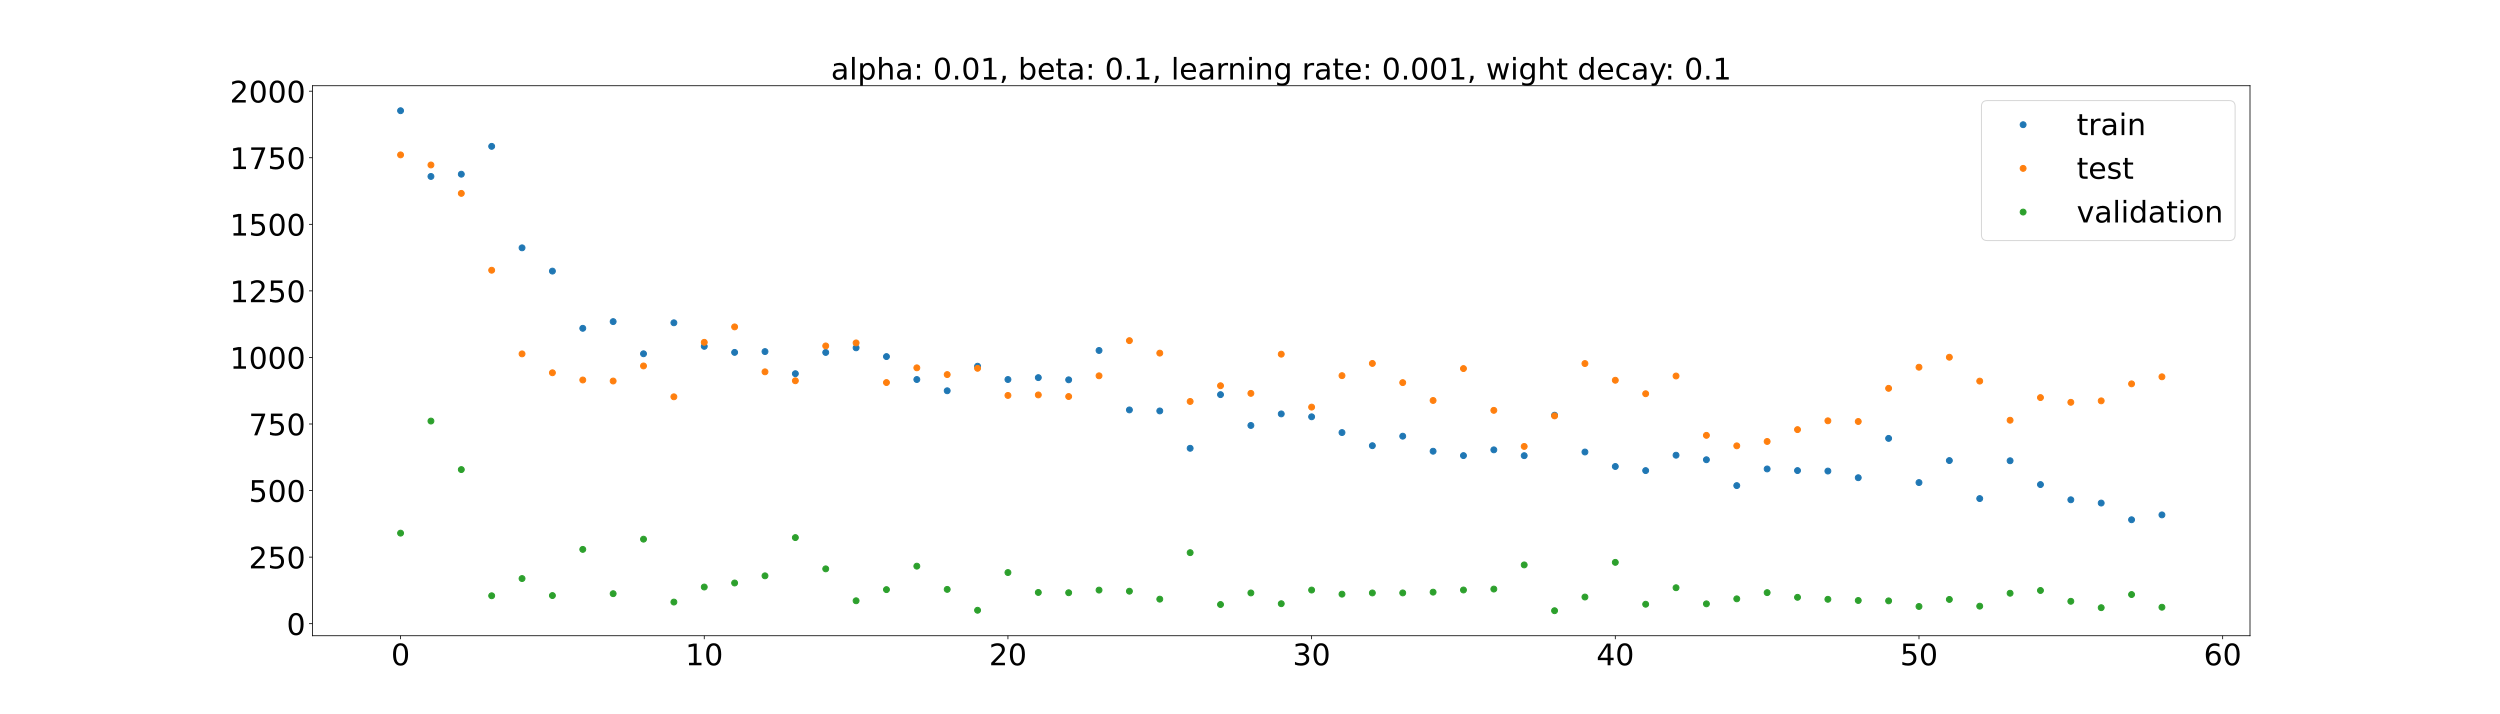 <?xml version="1.0" encoding="utf-8" standalone="no"?>
<!DOCTYPE svg PUBLIC "-//W3C//DTD SVG 1.1//EN"
  "http://www.w3.org/Graphics/SVG/1.1/DTD/svg11.dtd">
<!-- Created with matplotlib (https://matplotlib.org/) -->
<svg height="720pt" version="1.1" viewBox="0 0 2520 720" width="2520pt" xmlns="http://www.w3.org/2000/svg" xmlns:xlink="http://www.w3.org/1999/xlink">
 <defs>
  <style type="text/css">*{stroke-linecap:butt;stroke-linejoin:round;}</style>
 </defs>
 <g id="figure_1">
  <g id="patch_1">
   <path d="M 0 720 
L 2520 720 
L 2520 0 
L 0 0 
z
" style="fill:#ffffff;"/>
  </g>
  <g id="axes_1">
   <g id="patch_2">
    <path d="M 315 640.8 
L 2268 640.8 
L 2268 86.4 
L 315 86.4 
z
" style="fill:#ffffff;"/>
   </g>
   <g id="matplotlib.axis_1">
    <g id="xtick_1">
     <g id="line2d_1">
      <defs>
       <path d="M 0 0 
L 0 3.5 
" id="m5d34674b52" style="stroke:#000000;stroke-width:0.8;"/>
      </defs>
      <g>
       <use style="stroke:#000000;stroke-width:0.8;" x="403.773" xlink:href="#m5d34674b52" y="640.8"/>
      </g>
     </g>
     <g id="text_1">
      <!-- 0 -->
      <g transform="translate(394.229 670.595)scale(0.3 -0.3)">
       <defs>
        <path d="M 31.781 66.406 
Q 24.172 66.406 20.328 58.906 
Q 16.5 51.422 16.5 36.375 
Q 16.5 21.391 20.328 13.891 
Q 24.172 6.391 31.781 6.391 
Q 39.453 6.391 43.281 13.891 
Q 47.125 21.391 47.125 36.375 
Q 47.125 51.422 43.281 58.906 
Q 39.453 66.406 31.781 66.406 
z
M 31.781 74.219 
Q 44.047 74.219 50.516 64.516 
Q 56.984 54.828 56.984 36.375 
Q 56.984 17.969 50.516 8.266 
Q 44.047 -1.422 31.781 -1.422 
Q 19.531 -1.422 13.062 8.266 
Q 6.594 17.969 6.594 36.375 
Q 6.594 54.828 13.062 64.516 
Q 19.531 74.219 31.781 74.219 
z
" id="DejaVuSans-48"/>
       </defs>
       <use xlink:href="#DejaVuSans-48"/>
      </g>
     </g>
    </g>
    <g id="xtick_2">
     <g id="line2d_2">
      <g>
       <use style="stroke:#000000;stroke-width:0.8;" x="709.886" xlink:href="#m5d34674b52" y="640.8"/>
      </g>
     </g>
     <g id="text_2">
      <!-- 10 -->
      <g transform="translate(690.798 670.595)scale(0.3 -0.3)">
       <defs>
        <path d="M 12.406 8.297 
L 28.516 8.297 
L 28.516 63.922 
L 10.984 60.406 
L 10.984 69.391 
L 28.422 72.906 
L 38.281 72.906 
L 38.281 8.297 
L 54.391 8.297 
L 54.391 0 
L 12.406 0 
z
" id="DejaVuSans-49"/>
       </defs>
       <use xlink:href="#DejaVuSans-49"/>
       <use x="63.623" xlink:href="#DejaVuSans-48"/>
      </g>
     </g>
    </g>
    <g id="xtick_3">
     <g id="line2d_3">
      <g>
       <use style="stroke:#000000;stroke-width:0.8;" x="1015.998" xlink:href="#m5d34674b52" y="640.8"/>
      </g>
     </g>
     <g id="text_3">
      <!-- 20 -->
      <g transform="translate(996.911 670.595)scale(0.3 -0.3)">
       <defs>
        <path d="M 19.188 8.297 
L 53.609 8.297 
L 53.609 0 
L 7.328 0 
L 7.328 8.297 
Q 12.938 14.109 22.625 23.891 
Q 32.328 33.688 34.812 36.531 
Q 39.547 41.844 41.422 45.531 
Q 43.312 49.219 43.312 52.781 
Q 43.312 58.594 39.234 62.25 
Q 35.156 65.922 28.609 65.922 
Q 23.969 65.922 18.812 64.312 
Q 13.672 62.703 7.812 59.422 
L 7.812 69.391 
Q 13.766 71.781 18.938 73 
Q 24.125 74.219 28.422 74.219 
Q 39.75 74.219 46.484 68.547 
Q 53.219 62.891 53.219 53.422 
Q 53.219 48.922 51.531 44.891 
Q 49.859 40.875 45.406 35.406 
Q 44.188 33.984 37.641 27.219 
Q 31.109 20.453 19.188 8.297 
z
" id="DejaVuSans-50"/>
       </defs>
       <use xlink:href="#DejaVuSans-50"/>
       <use x="63.623" xlink:href="#DejaVuSans-48"/>
      </g>
     </g>
    </g>
    <g id="xtick_4">
     <g id="line2d_4">
      <g>
       <use style="stroke:#000000;stroke-width:0.8;" x="1322.111" xlink:href="#m5d34674b52" y="640.8"/>
      </g>
     </g>
     <g id="text_4">
      <!-- 30 -->
      <g transform="translate(1303.024 670.595)scale(0.3 -0.3)">
       <defs>
        <path d="M 40.578 39.312 
Q 47.656 37.797 51.625 33 
Q 55.609 28.219 55.609 21.188 
Q 55.609 10.406 48.188 4.484 
Q 40.766 -1.422 27.094 -1.422 
Q 22.516 -1.422 17.656 -0.516 
Q 12.797 0.391 7.625 2.203 
L 7.625 11.719 
Q 11.719 9.328 16.594 8.109 
Q 21.484 6.891 26.812 6.891 
Q 36.078 6.891 40.938 10.547 
Q 45.797 14.203 45.797 21.188 
Q 45.797 27.641 41.281 31.266 
Q 36.766 34.906 28.719 34.906 
L 20.219 34.906 
L 20.219 43.016 
L 29.109 43.016 
Q 36.375 43.016 40.234 45.922 
Q 44.094 48.828 44.094 54.297 
Q 44.094 59.906 40.109 62.906 
Q 36.141 65.922 28.719 65.922 
Q 24.656 65.922 20.016 65.031 
Q 15.375 64.156 9.812 62.312 
L 9.812 71.094 
Q 15.438 72.656 20.344 73.438 
Q 25.25 74.219 29.594 74.219 
Q 40.828 74.219 47.359 69.109 
Q 53.906 64.016 53.906 55.328 
Q 53.906 49.266 50.438 45.094 
Q 46.969 40.922 40.578 39.312 
z
" id="DejaVuSans-51"/>
       </defs>
       <use xlink:href="#DejaVuSans-51"/>
       <use x="63.623" xlink:href="#DejaVuSans-48"/>
      </g>
     </g>
    </g>
    <g id="xtick_5">
     <g id="line2d_5">
      <g>
       <use style="stroke:#000000;stroke-width:0.8;" x="1628.224" xlink:href="#m5d34674b52" y="640.8"/>
      </g>
     </g>
     <g id="text_5">
      <!-- 40 -->
      <g transform="translate(1609.137 670.595)scale(0.3 -0.3)">
       <defs>
        <path d="M 37.797 64.312 
L 12.891 25.391 
L 37.797 25.391 
z
M 35.203 72.906 
L 47.609 72.906 
L 47.609 25.391 
L 58.016 25.391 
L 58.016 17.188 
L 47.609 17.188 
L 47.609 0 
L 37.797 0 
L 37.797 17.188 
L 4.891 17.188 
L 4.891 26.703 
z
" id="DejaVuSans-52"/>
       </defs>
       <use xlink:href="#DejaVuSans-52"/>
       <use x="63.623" xlink:href="#DejaVuSans-48"/>
      </g>
     </g>
    </g>
    <g id="xtick_6">
     <g id="line2d_6">
      <g>
       <use style="stroke:#000000;stroke-width:0.8;" x="1934.337" xlink:href="#m5d34674b52" y="640.8"/>
      </g>
     </g>
     <g id="text_6">
      <!-- 50 -->
      <g transform="translate(1915.249 670.595)scale(0.3 -0.3)">
       <defs>
        <path d="M 10.797 72.906 
L 49.516 72.906 
L 49.516 64.594 
L 19.828 64.594 
L 19.828 46.734 
Q 21.969 47.469 24.109 47.828 
Q 26.266 48.188 28.422 48.188 
Q 40.625 48.188 47.75 41.5 
Q 54.891 34.812 54.891 23.391 
Q 54.891 11.625 47.562 5.094 
Q 40.234 -1.422 26.906 -1.422 
Q 22.312 -1.422 17.547 -0.641 
Q 12.797 0.141 7.719 1.703 
L 7.719 11.625 
Q 12.109 9.234 16.797 8.062 
Q 21.484 6.891 26.703 6.891 
Q 35.156 6.891 40.078 11.328 
Q 45.016 15.766 45.016 23.391 
Q 45.016 31 40.078 35.438 
Q 35.156 39.891 26.703 39.891 
Q 22.75 39.891 18.812 39.016 
Q 14.891 38.141 10.797 36.281 
z
" id="DejaVuSans-53"/>
       </defs>
       <use xlink:href="#DejaVuSans-53"/>
       <use x="63.623" xlink:href="#DejaVuSans-48"/>
      </g>
     </g>
    </g>
    <g id="xtick_7">
     <g id="line2d_7">
      <g>
       <use style="stroke:#000000;stroke-width:0.8;" x="2240.45" xlink:href="#m5d34674b52" y="640.8"/>
      </g>
     </g>
     <g id="text_7">
      <!-- 60 -->
      <g transform="translate(2221.362 670.595)scale(0.3 -0.3)">
       <defs>
        <path d="M 33.016 40.375 
Q 26.375 40.375 22.484 35.828 
Q 18.609 31.297 18.609 23.391 
Q 18.609 15.531 22.484 10.953 
Q 26.375 6.391 33.016 6.391 
Q 39.656 6.391 43.531 10.953 
Q 47.406 15.531 47.406 23.391 
Q 47.406 31.297 43.531 35.828 
Q 39.656 40.375 33.016 40.375 
z
M 52.594 71.297 
L 52.594 62.312 
Q 48.875 64.062 45.094 64.984 
Q 41.312 65.922 37.594 65.922 
Q 27.828 65.922 22.672 59.328 
Q 17.531 52.734 16.797 39.406 
Q 19.672 43.656 24.016 45.922 
Q 28.375 48.188 33.594 48.188 
Q 44.578 48.188 50.953 41.516 
Q 57.328 34.859 57.328 23.391 
Q 57.328 12.156 50.688 5.359 
Q 44.047 -1.422 33.016 -1.422 
Q 20.359 -1.422 13.672 8.266 
Q 6.984 17.969 6.984 36.375 
Q 6.984 53.656 15.188 63.938 
Q 23.391 74.219 37.203 74.219 
Q 40.922 74.219 44.703 73.484 
Q 48.484 72.75 52.594 71.297 
z
" id="DejaVuSans-54"/>
       </defs>
       <use xlink:href="#DejaVuSans-54"/>
       <use x="63.623" xlink:href="#DejaVuSans-48"/>
      </g>
     </g>
    </g>
   </g>
   <g id="matplotlib.axis_2">
    <g id="ytick_1">
     <g id="line2d_8">
      <defs>
       <path d="M 0 0 
L -3.5 0 
" id="mca7fa31b06" style="stroke:#000000;stroke-width:0.8;"/>
      </defs>
      <g>
       <use style="stroke:#000000;stroke-width:0.8;" x="315" xlink:href="#mca7fa31b06" y="628.664"/>
      </g>
     </g>
     <g id="text_8">
      <!-- 0 -->
      <g transform="translate(288.913 640.062)scale(0.3 -0.3)">
       <use xlink:href="#DejaVuSans-48"/>
      </g>
     </g>
    </g>
    <g id="ytick_2">
     <g id="line2d_9">
      <g>
       <use style="stroke:#000000;stroke-width:0.8;" x="315" xlink:href="#mca7fa31b06" y="561.572"/>
      </g>
     </g>
     <g id="text_9">
      <!-- 250 -->
      <g transform="translate(250.738 572.97)scale(0.3 -0.3)">
       <use xlink:href="#DejaVuSans-50"/>
       <use x="63.623" xlink:href="#DejaVuSans-53"/>
       <use x="127.246" xlink:href="#DejaVuSans-48"/>
      </g>
     </g>
    </g>
    <g id="ytick_3">
     <g id="line2d_10">
      <g>
       <use style="stroke:#000000;stroke-width:0.8;" x="315" xlink:href="#mca7fa31b06" y="494.481"/>
      </g>
     </g>
     <g id="text_10">
      <!-- 500 -->
      <g transform="translate(250.738 505.878)scale(0.3 -0.3)">
       <use xlink:href="#DejaVuSans-53"/>
       <use x="63.623" xlink:href="#DejaVuSans-48"/>
       <use x="127.246" xlink:href="#DejaVuSans-48"/>
      </g>
     </g>
    </g>
    <g id="ytick_4">
     <g id="line2d_11">
      <g>
       <use style="stroke:#000000;stroke-width:0.8;" x="315" xlink:href="#mca7fa31b06" y="427.389"/>
      </g>
     </g>
     <g id="text_11">
      <!-- 750 -->
      <g transform="translate(250.738 438.786)scale(0.3 -0.3)">
       <defs>
        <path d="M 8.203 72.906 
L 55.078 72.906 
L 55.078 68.703 
L 28.609 0 
L 18.312 0 
L 43.219 64.594 
L 8.203 64.594 
z
" id="DejaVuSans-55"/>
       </defs>
       <use xlink:href="#DejaVuSans-55"/>
       <use x="63.623" xlink:href="#DejaVuSans-53"/>
       <use x="127.246" xlink:href="#DejaVuSans-48"/>
      </g>
     </g>
    </g>
    <g id="ytick_5">
     <g id="line2d_12">
      <g>
       <use style="stroke:#000000;stroke-width:0.8;" x="315" xlink:href="#mca7fa31b06" y="360.297"/>
      </g>
     </g>
     <g id="text_12">
      <!-- 1000 -->
      <g transform="translate(231.65 371.695)scale(0.3 -0.3)">
       <use xlink:href="#DejaVuSans-49"/>
       <use x="63.623" xlink:href="#DejaVuSans-48"/>
       <use x="127.246" xlink:href="#DejaVuSans-48"/>
       <use x="190.869" xlink:href="#DejaVuSans-48"/>
      </g>
     </g>
    </g>
    <g id="ytick_6">
     <g id="line2d_13">
      <g>
       <use style="stroke:#000000;stroke-width:0.8;" x="315" xlink:href="#mca7fa31b06" y="293.205"/>
      </g>
     </g>
     <g id="text_13">
      <!-- 1250 -->
      <g transform="translate(231.65 304.603)scale(0.3 -0.3)">
       <use xlink:href="#DejaVuSans-49"/>
       <use x="63.623" xlink:href="#DejaVuSans-50"/>
       <use x="127.246" xlink:href="#DejaVuSans-53"/>
       <use x="190.869" xlink:href="#DejaVuSans-48"/>
      </g>
     </g>
    </g>
    <g id="ytick_7">
     <g id="line2d_14">
      <g>
       <use style="stroke:#000000;stroke-width:0.8;" x="315" xlink:href="#mca7fa31b06" y="226.113"/>
      </g>
     </g>
     <g id="text_14">
      <!-- 1500 -->
      <g transform="translate(231.65 237.511)scale(0.3 -0.3)">
       <use xlink:href="#DejaVuSans-49"/>
       <use x="63.623" xlink:href="#DejaVuSans-53"/>
       <use x="127.246" xlink:href="#DejaVuSans-48"/>
       <use x="190.869" xlink:href="#DejaVuSans-48"/>
      </g>
     </g>
    </g>
    <g id="ytick_8">
     <g id="line2d_15">
      <g>
       <use style="stroke:#000000;stroke-width:0.8;" x="315" xlink:href="#mca7fa31b06" y="159.022"/>
      </g>
     </g>
     <g id="text_15">
      <!-- 1750 -->
      <g transform="translate(231.65 170.419)scale(0.3 -0.3)">
       <use xlink:href="#DejaVuSans-49"/>
       <use x="63.623" xlink:href="#DejaVuSans-55"/>
       <use x="127.246" xlink:href="#DejaVuSans-53"/>
       <use x="190.869" xlink:href="#DejaVuSans-48"/>
      </g>
     </g>
    </g>
    <g id="ytick_9">
     <g id="line2d_16">
      <g>
       <use style="stroke:#000000;stroke-width:0.8;" x="315" xlink:href="#mca7fa31b06" y="91.93"/>
      </g>
     </g>
     <g id="text_16">
      <!-- 2000 -->
      <g transform="translate(231.65 103.327)scale(0.3 -0.3)">
       <use xlink:href="#DejaVuSans-50"/>
       <use x="63.623" xlink:href="#DejaVuSans-48"/>
       <use x="127.246" xlink:href="#DejaVuSans-48"/>
       <use x="190.869" xlink:href="#DejaVuSans-48"/>
      </g>
     </g>
    </g>
   </g>
   <g id="line2d_17">
    <defs>
     <path d="M 0 3 
C 0.796 3 1.559 2.684 2.121 2.121 
C 2.684 1.559 3 0.796 3 0 
C 3 -0.796 2.684 -1.559 2.121 -2.121 
C 1.559 -2.684 0.796 -3 0 -3 
C -0.796 -3 -1.559 -2.684 -2.121 -2.121 
C -2.684 -1.559 -3 -0.796 -3 0 
C -3 0.796 -2.684 1.559 -2.121 2.121 
C -1.559 2.684 -0.796 3 0 3 
z
" id="m42ced8ee1e" style="stroke:#1f77b4;"/>
    </defs>
    <g clip-path="url(#paa7fe817d0)">
     <use style="fill:#1f77b4;stroke:#1f77b4;" x="403.773" xlink:href="#m42ced8ee1e" y="111.6"/>
     <use style="fill:#1f77b4;stroke:#1f77b4;" x="434.384" xlink:href="#m42ced8ee1e" y="177.863"/>
     <use style="fill:#1f77b4;stroke:#1f77b4;" x="464.995" xlink:href="#m42ced8ee1e" y="175.591"/>
     <use style="fill:#1f77b4;stroke:#1f77b4;" x="495.607" xlink:href="#m42ced8ee1e" y="147.521"/>
     <use style="fill:#1f77b4;stroke:#1f77b4;" x="526.218" xlink:href="#m42ced8ee1e" y="249.801"/>
     <use style="fill:#1f77b4;stroke:#1f77b4;" x="556.829" xlink:href="#m42ced8ee1e" y="273.274"/>
     <use style="fill:#1f77b4;stroke:#1f77b4;" x="587.44" xlink:href="#m42ced8ee1e" y="330.929"/>
     <use style="fill:#1f77b4;stroke:#1f77b4;" x="618.052" xlink:href="#m42ced8ee1e" y="324.176"/>
     <use style="fill:#1f77b4;stroke:#1f77b4;" x="648.663" xlink:href="#m42ced8ee1e" y="356.601"/>
     <use style="fill:#1f77b4;stroke:#1f77b4;" x="679.274" xlink:href="#m42ced8ee1e" y="325.369"/>
     <use style="fill:#1f77b4;stroke:#1f77b4;" x="709.886" xlink:href="#m42ced8ee1e" y="349.108"/>
     <use style="fill:#1f77b4;stroke:#1f77b4;" x="740.497" xlink:href="#m42ced8ee1e" y="355.209"/>
     <use style="fill:#1f77b4;stroke:#1f77b4;" x="771.108" xlink:href="#m42ced8ee1e" y="354.386"/>
     <use style="fill:#1f77b4;stroke:#1f77b4;" x="801.719" xlink:href="#m42ced8ee1e" y="376.675"/>
     <use style="fill:#1f77b4;stroke:#1f77b4;" x="832.331" xlink:href="#m42ced8ee1e" y="355.263"/>
     <use style="fill:#1f77b4;stroke:#1f77b4;" x="862.942" xlink:href="#m42ced8ee1e" y="350.597"/>
     <use style="fill:#1f77b4;stroke:#1f77b4;" x="893.553" xlink:href="#m42ced8ee1e" y="359.428"/>
     <use style="fill:#1f77b4;stroke:#1f77b4;" x="924.165" xlink:href="#m42ced8ee1e" y="382.549"/>
     <use style="fill:#1f77b4;stroke:#1f77b4;" x="954.776" xlink:href="#m42ced8ee1e" y="393.891"/>
     <use style="fill:#1f77b4;stroke:#1f77b4;" x="985.387" xlink:href="#m42ced8ee1e" y="369.138"/>
     <use style="fill:#1f77b4;stroke:#1f77b4;" x="1015.998" xlink:href="#m42ced8ee1e" y="382.539"/>
     <use style="fill:#1f77b4;stroke:#1f77b4;" x="1046.61" xlink:href="#m42ced8ee1e" y="380.64"/>
     <use style="fill:#1f77b4;stroke:#1f77b4;" x="1077.221" xlink:href="#m42ced8ee1e" y="382.846"/>
     <use style="fill:#1f77b4;stroke:#1f77b4;" x="1107.832" xlink:href="#m42ced8ee1e" y="353.277"/>
     <use style="fill:#1f77b4;stroke:#1f77b4;" x="1138.444" xlink:href="#m42ced8ee1e" y="413.187"/>
     <use style="fill:#1f77b4;stroke:#1f77b4;" x="1169.055" xlink:href="#m42ced8ee1e" y="414.219"/>
     <use style="fill:#1f77b4;stroke:#1f77b4;" x="1199.666" xlink:href="#m42ced8ee1e" y="451.872"/>
     <use style="fill:#1f77b4;stroke:#1f77b4;" x="1230.277" xlink:href="#m42ced8ee1e" y="397.789"/>
     <use style="fill:#1f77b4;stroke:#1f77b4;" x="1260.889" xlink:href="#m42ced8ee1e" y="428.867"/>
     <use style="fill:#1f77b4;stroke:#1f77b4;" x="1291.5" xlink:href="#m42ced8ee1e" y="417.211"/>
     <use style="fill:#1f77b4;stroke:#1f77b4;" x="1322.111" xlink:href="#m42ced8ee1e" y="420.133"/>
     <use style="fill:#1f77b4;stroke:#1f77b4;" x="1352.723" xlink:href="#m42ced8ee1e" y="436.017"/>
     <use style="fill:#1f77b4;stroke:#1f77b4;" x="1383.334" xlink:href="#m42ced8ee1e" y="449.261"/>
     <use style="fill:#1f77b4;stroke:#1f77b4;" x="1413.945" xlink:href="#m42ced8ee1e" y="439.674"/>
     <use style="fill:#1f77b4;stroke:#1f77b4;" x="1444.556" xlink:href="#m42ced8ee1e" y="454.843"/>
     <use style="fill:#1f77b4;stroke:#1f77b4;" x="1475.168" xlink:href="#m42ced8ee1e" y="459.241"/>
     <use style="fill:#1f77b4;stroke:#1f77b4;" x="1505.779" xlink:href="#m42ced8ee1e" y="453.434"/>
     <use style="fill:#1f77b4;stroke:#1f77b4;" x="1536.39" xlink:href="#m42ced8ee1e" y="459.307"/>
     <use style="fill:#1f77b4;stroke:#1f77b4;" x="1567.002" xlink:href="#m42ced8ee1e" y="418.517"/>
     <use style="fill:#1f77b4;stroke:#1f77b4;" x="1597.613" xlink:href="#m42ced8ee1e" y="455.617"/>
     <use style="fill:#1f77b4;stroke:#1f77b4;" x="1628.224" xlink:href="#m42ced8ee1e" y="470.216"/>
     <use style="fill:#1f77b4;stroke:#1f77b4;" x="1658.835" xlink:href="#m42ced8ee1e" y="474.356"/>
     <use style="fill:#1f77b4;stroke:#1f77b4;" x="1689.447" xlink:href="#m42ced8ee1e" y="458.853"/>
     <use style="fill:#1f77b4;stroke:#1f77b4;" x="1720.058" xlink:href="#m42ced8ee1e" y="463.421"/>
     <use style="fill:#1f77b4;stroke:#1f77b4;" x="1750.669" xlink:href="#m42ced8ee1e" y="489.482"/>
     <use style="fill:#1f77b4;stroke:#1f77b4;" x="1781.281" xlink:href="#m42ced8ee1e" y="472.694"/>
     <use style="fill:#1f77b4;stroke:#1f77b4;" x="1811.892" xlink:href="#m42ced8ee1e" y="474.337"/>
     <use style="fill:#1f77b4;stroke:#1f77b4;" x="1842.503" xlink:href="#m42ced8ee1e" y="474.822"/>
     <use style="fill:#1f77b4;stroke:#1f77b4;" x="1873.114" xlink:href="#m42ced8ee1e" y="481.533"/>
     <use style="fill:#1f77b4;stroke:#1f77b4;" x="1903.726" xlink:href="#m42ced8ee1e" y="441.9"/>
     <use style="fill:#1f77b4;stroke:#1f77b4;" x="1934.337" xlink:href="#m42ced8ee1e" y="486.423"/>
     <use style="fill:#1f77b4;stroke:#1f77b4;" x="1964.948" xlink:href="#m42ced8ee1e" y="464.248"/>
     <use style="fill:#1f77b4;stroke:#1f77b4;" x="1995.56" xlink:href="#m42ced8ee1e" y="502.564"/>
     <use style="fill:#1f77b4;stroke:#1f77b4;" x="2026.171" xlink:href="#m42ced8ee1e" y="464.436"/>
     <use style="fill:#1f77b4;stroke:#1f77b4;" x="2056.782" xlink:href="#m42ced8ee1e" y="488.438"/>
     <use style="fill:#1f77b4;stroke:#1f77b4;" x="2087.393" xlink:href="#m42ced8ee1e" y="503.781"/>
     <use style="fill:#1f77b4;stroke:#1f77b4;" x="2118.005" xlink:href="#m42ced8ee1e" y="507.075"/>
     <use style="fill:#1f77b4;stroke:#1f77b4;" x="2148.616" xlink:href="#m42ced8ee1e" y="523.914"/>
     <use style="fill:#1f77b4;stroke:#1f77b4;" x="2179.227" xlink:href="#m42ced8ee1e" y="518.997"/>
    </g>
   </g>
   <g id="line2d_18">
    <defs>
     <path d="M 0 3 
C 0.796 3 1.559 2.684 2.121 2.121 
C 2.684 1.559 3 0.796 3 0 
C 3 -0.796 2.684 -1.559 2.121 -2.121 
C 1.559 -2.684 0.796 -3 0 -3 
C -0.796 -3 -1.559 -2.684 -2.121 -2.121 
C -2.684 -1.559 -3 -0.796 -3 0 
C -3 0.796 -2.684 1.559 -2.121 2.121 
C -1.559 2.684 -0.796 3 0 3 
z
" id="mfe0b61a05e" style="stroke:#ff7f0e;"/>
    </defs>
    <g clip-path="url(#paa7fe817d0)">
     <use style="fill:#ff7f0e;stroke:#ff7f0e;" x="403.773" xlink:href="#mfe0b61a05e" y="156.119"/>
     <use style="fill:#ff7f0e;stroke:#ff7f0e;" x="434.384" xlink:href="#mfe0b61a05e" y="166.286"/>
     <use style="fill:#ff7f0e;stroke:#ff7f0e;" x="464.995" xlink:href="#mfe0b61a05e" y="194.928"/>
     <use style="fill:#ff7f0e;stroke:#ff7f0e;" x="495.607" xlink:href="#mfe0b61a05e" y="272.389"/>
     <use style="fill:#ff7f0e;stroke:#ff7f0e;" x="526.218" xlink:href="#mfe0b61a05e" y="356.7"/>
     <use style="fill:#ff7f0e;stroke:#ff7f0e;" x="556.829" xlink:href="#mfe0b61a05e" y="375.749"/>
     <use style="fill:#ff7f0e;stroke:#ff7f0e;" x="587.44" xlink:href="#mfe0b61a05e" y="383.031"/>
     <use style="fill:#ff7f0e;stroke:#ff7f0e;" x="618.052" xlink:href="#mfe0b61a05e" y="384.066"/>
     <use style="fill:#ff7f0e;stroke:#ff7f0e;" x="648.663" xlink:href="#mfe0b61a05e" y="368.875"/>
     <use style="fill:#ff7f0e;stroke:#ff7f0e;" x="679.274" xlink:href="#mfe0b61a05e" y="399.973"/>
     <use style="fill:#ff7f0e;stroke:#ff7f0e;" x="709.886" xlink:href="#mfe0b61a05e" y="345.061"/>
     <use style="fill:#ff7f0e;stroke:#ff7f0e;" x="740.497" xlink:href="#mfe0b61a05e" y="329.505"/>
     <use style="fill:#ff7f0e;stroke:#ff7f0e;" x="771.108" xlink:href="#mfe0b61a05e" y="374.788"/>
     <use style="fill:#ff7f0e;stroke:#ff7f0e;" x="801.719" xlink:href="#mfe0b61a05e" y="383.813"/>
     <use style="fill:#ff7f0e;stroke:#ff7f0e;" x="832.331" xlink:href="#mfe0b61a05e" y="348.692"/>
     <use style="fill:#ff7f0e;stroke:#ff7f0e;" x="862.942" xlink:href="#mfe0b61a05e" y="345.643"/>
     <use style="fill:#ff7f0e;stroke:#ff7f0e;" x="893.553" xlink:href="#mfe0b61a05e" y="385.605"/>
     <use style="fill:#ff7f0e;stroke:#ff7f0e;" x="924.165" xlink:href="#mfe0b61a05e" y="370.762"/>
     <use style="fill:#ff7f0e;stroke:#ff7f0e;" x="954.776" xlink:href="#mfe0b61a05e" y="377.571"/>
     <use style="fill:#ff7f0e;stroke:#ff7f0e;" x="985.387" xlink:href="#mfe0b61a05e" y="371.244"/>
     <use style="fill:#ff7f0e;stroke:#ff7f0e;" x="1015.998" xlink:href="#mfe0b61a05e" y="398.603"/>
     <use style="fill:#ff7f0e;stroke:#ff7f0e;" x="1046.61" xlink:href="#mfe0b61a05e" y="398.081"/>
     <use style="fill:#ff7f0e;stroke:#ff7f0e;" x="1077.221" xlink:href="#mfe0b61a05e" y="399.687"/>
     <use style="fill:#ff7f0e;stroke:#ff7f0e;" x="1107.832" xlink:href="#mfe0b61a05e" y="378.804"/>
     <use style="fill:#ff7f0e;stroke:#ff7f0e;" x="1138.444" xlink:href="#mfe0b61a05e" y="343.37"/>
     <use style="fill:#ff7f0e;stroke:#ff7f0e;" x="1169.055" xlink:href="#mfe0b61a05e" y="355.948"/>
     <use style="fill:#ff7f0e;stroke:#ff7f0e;" x="1199.666" xlink:href="#mfe0b61a05e" y="404.676"/>
     <use style="fill:#ff7f0e;stroke:#ff7f0e;" x="1230.277" xlink:href="#mfe0b61a05e" y="388.817"/>
     <use style="fill:#ff7f0e;stroke:#ff7f0e;" x="1260.889" xlink:href="#mfe0b61a05e" y="396.517"/>
     <use style="fill:#ff7f0e;stroke:#ff7f0e;" x="1291.5" xlink:href="#mfe0b61a05e" y="357.011"/>
     <use style="fill:#ff7f0e;stroke:#ff7f0e;" x="1322.111" xlink:href="#mfe0b61a05e" y="410.359"/>
     <use style="fill:#ff7f0e;stroke:#ff7f0e;" x="1352.723" xlink:href="#mfe0b61a05e" y="378.653"/>
     <use style="fill:#ff7f0e;stroke:#ff7f0e;" x="1383.334" xlink:href="#mfe0b61a05e" y="366.341"/>
     <use style="fill:#ff7f0e;stroke:#ff7f0e;" x="1413.945" xlink:href="#mfe0b61a05e" y="385.684"/>
     <use style="fill:#ff7f0e;stroke:#ff7f0e;" x="1444.556" xlink:href="#mfe0b61a05e" y="403.68"/>
     <use style="fill:#ff7f0e;stroke:#ff7f0e;" x="1475.168" xlink:href="#mfe0b61a05e" y="371.512"/>
     <use style="fill:#ff7f0e;stroke:#ff7f0e;" x="1505.779" xlink:href="#mfe0b61a05e" y="413.627"/>
     <use style="fill:#ff7f0e;stroke:#ff7f0e;" x="1536.39" xlink:href="#mfe0b61a05e" y="450.01"/>
     <use style="fill:#ff7f0e;stroke:#ff7f0e;" x="1567.002" xlink:href="#mfe0b61a05e" y="419.207"/>
     <use style="fill:#ff7f0e;stroke:#ff7f0e;" x="1597.613" xlink:href="#mfe0b61a05e" y="366.457"/>
     <use style="fill:#ff7f0e;stroke:#ff7f0e;" x="1628.224" xlink:href="#mfe0b61a05e" y="383.292"/>
     <use style="fill:#ff7f0e;stroke:#ff7f0e;" x="1658.835" xlink:href="#mfe0b61a05e" y="396.883"/>
     <use style="fill:#ff7f0e;stroke:#ff7f0e;" x="1689.447" xlink:href="#mfe0b61a05e" y="379.005"/>
     <use style="fill:#ff7f0e;stroke:#ff7f0e;" x="1720.058" xlink:href="#mfe0b61a05e" y="438.827"/>
     <use style="fill:#ff7f0e;stroke:#ff7f0e;" x="1750.669" xlink:href="#mfe0b61a05e" y="449.402"/>
     <use style="fill:#ff7f0e;stroke:#ff7f0e;" x="1781.281" xlink:href="#mfe0b61a05e" y="445.002"/>
     <use style="fill:#ff7f0e;stroke:#ff7f0e;" x="1811.892" xlink:href="#mfe0b61a05e" y="433.055"/>
     <use style="fill:#ff7f0e;stroke:#ff7f0e;" x="1842.503" xlink:href="#mfe0b61a05e" y="424.165"/>
     <use style="fill:#ff7f0e;stroke:#ff7f0e;" x="1873.114" xlink:href="#mfe0b61a05e" y="424.867"/>
     <use style="fill:#ff7f0e;stroke:#ff7f0e;" x="1903.726" xlink:href="#mfe0b61a05e" y="391.442"/>
     <use style="fill:#ff7f0e;stroke:#ff7f0e;" x="1934.337" xlink:href="#mfe0b61a05e" y="370.161"/>
     <use style="fill:#ff7f0e;stroke:#ff7f0e;" x="1964.948" xlink:href="#mfe0b61a05e" y="360.09"/>
     <use style="fill:#ff7f0e;stroke:#ff7f0e;" x="1995.56" xlink:href="#mfe0b61a05e" y="384.152"/>
     <use style="fill:#ff7f0e;stroke:#ff7f0e;" x="2026.171" xlink:href="#mfe0b61a05e" y="423.597"/>
     <use style="fill:#ff7f0e;stroke:#ff7f0e;" x="2056.782" xlink:href="#mfe0b61a05e" y="400.756"/>
     <use style="fill:#ff7f0e;stroke:#ff7f0e;" x="2087.393" xlink:href="#mfe0b61a05e" y="405.524"/>
     <use style="fill:#ff7f0e;stroke:#ff7f0e;" x="2118.005" xlink:href="#mfe0b61a05e" y="404.051"/>
     <use style="fill:#ff7f0e;stroke:#ff7f0e;" x="2148.616" xlink:href="#mfe0b61a05e" y="386.924"/>
     <use style="fill:#ff7f0e;stroke:#ff7f0e;" x="2179.227" xlink:href="#mfe0b61a05e" y="379.807"/>
    </g>
   </g>
   <g id="line2d_19">
    <defs>
     <path d="M 0 3 
C 0.796 3 1.559 2.684 2.121 2.121 
C 2.684 1.559 3 0.796 3 0 
C 3 -0.796 2.684 -1.559 2.121 -2.121 
C 1.559 -2.684 0.796 -3 0 -3 
C -0.796 -3 -1.559 -2.684 -2.121 -2.121 
C -2.684 -1.559 -3 -0.796 -3 0 
C -3 0.796 -2.684 1.559 -2.121 2.121 
C -1.559 2.684 -0.796 3 0 3 
z
" id="mdae818b8ed" style="stroke:#2ca02c;"/>
    </defs>
    <g clip-path="url(#paa7fe817d0)">
     <use style="fill:#2ca02c;stroke:#2ca02c;" x="403.773" xlink:href="#mdae818b8ed" y="537.399"/>
     <use style="fill:#2ca02c;stroke:#2ca02c;" x="434.384" xlink:href="#mdae818b8ed" y="424.424"/>
     <use style="fill:#2ca02c;stroke:#2ca02c;" x="464.995" xlink:href="#mdae818b8ed" y="473.335"/>
     <use style="fill:#2ca02c;stroke:#2ca02c;" x="495.607" xlink:href="#mdae818b8ed" y="600.531"/>
     <use style="fill:#2ca02c;stroke:#2ca02c;" x="526.218" xlink:href="#mdae818b8ed" y="583.176"/>
     <use style="fill:#2ca02c;stroke:#2ca02c;" x="556.829" xlink:href="#mdae818b8ed" y="600.317"/>
     <use style="fill:#2ca02c;stroke:#2ca02c;" x="587.44" xlink:href="#mdae818b8ed" y="553.788"/>
     <use style="fill:#2ca02c;stroke:#2ca02c;" x="618.052" xlink:href="#mdae818b8ed" y="598.435"/>
     <use style="fill:#2ca02c;stroke:#2ca02c;" x="648.663" xlink:href="#mdae818b8ed" y="543.479"/>
     <use style="fill:#2ca02c;stroke:#2ca02c;" x="679.274" xlink:href="#mdae818b8ed" y="606.881"/>
     <use style="fill:#2ca02c;stroke:#2ca02c;" x="709.886" xlink:href="#mdae818b8ed" y="591.717"/>
     <use style="fill:#2ca02c;stroke:#2ca02c;" x="740.497" xlink:href="#mdae818b8ed" y="587.656"/>
     <use style="fill:#2ca02c;stroke:#2ca02c;" x="771.108" xlink:href="#mdae818b8ed" y="580.424"/>
     <use style="fill:#2ca02c;stroke:#2ca02c;" x="801.719" xlink:href="#mdae818b8ed" y="541.886"/>
     <use style="fill:#2ca02c;stroke:#2ca02c;" x="832.331" xlink:href="#mdae818b8ed" y="573.402"/>
     <use style="fill:#2ca02c;stroke:#2ca02c;" x="862.942" xlink:href="#mdae818b8ed" y="605.573"/>
     <use style="fill:#2ca02c;stroke:#2ca02c;" x="893.553" xlink:href="#mdae818b8ed" y="594.337"/>
     <use style="fill:#2ca02c;stroke:#2ca02c;" x="924.165" xlink:href="#mdae818b8ed" y="570.692"/>
     <use style="fill:#2ca02c;stroke:#2ca02c;" x="954.776" xlink:href="#mdae818b8ed" y="594.099"/>
     <use style="fill:#2ca02c;stroke:#2ca02c;" x="985.387" xlink:href="#mdae818b8ed" y="615.137"/>
     <use style="fill:#2ca02c;stroke:#2ca02c;" x="1015.998" xlink:href="#mdae818b8ed" y="577.124"/>
     <use style="fill:#2ca02c;stroke:#2ca02c;" x="1046.61" xlink:href="#mdae818b8ed" y="597.199"/>
     <use style="fill:#2ca02c;stroke:#2ca02c;" x="1077.221" xlink:href="#mdae818b8ed" y="597.476"/>
     <use style="fill:#2ca02c;stroke:#2ca02c;" x="1107.832" xlink:href="#mdae818b8ed" y="594.82"/>
     <use style="fill:#2ca02c;stroke:#2ca02c;" x="1138.444" xlink:href="#mdae818b8ed" y="595.928"/>
     <use style="fill:#2ca02c;stroke:#2ca02c;" x="1169.055" xlink:href="#mdae818b8ed" y="603.947"/>
     <use style="fill:#2ca02c;stroke:#2ca02c;" x="1199.666" xlink:href="#mdae818b8ed" y="557.081"/>
     <use style="fill:#2ca02c;stroke:#2ca02c;" x="1230.277" xlink:href="#mdae818b8ed" y="609.352"/>
     <use style="fill:#2ca02c;stroke:#2ca02c;" x="1260.889" xlink:href="#mdae818b8ed" y="597.674"/>
     <use style="fill:#2ca02c;stroke:#2ca02c;" x="1291.5" xlink:href="#mdae818b8ed" y="608.538"/>
     <use style="fill:#2ca02c;stroke:#2ca02c;" x="1322.111" xlink:href="#mdae818b8ed" y="594.775"/>
     <use style="fill:#2ca02c;stroke:#2ca02c;" x="1352.723" xlink:href="#mdae818b8ed" y="598.913"/>
     <use style="fill:#2ca02c;stroke:#2ca02c;" x="1383.334" xlink:href="#mdae818b8ed" y="597.682"/>
     <use style="fill:#2ca02c;stroke:#2ca02c;" x="1413.945" xlink:href="#mdae818b8ed" y="597.653"/>
     <use style="fill:#2ca02c;stroke:#2ca02c;" x="1444.556" xlink:href="#mdae818b8ed" y="596.893"/>
     <use style="fill:#2ca02c;stroke:#2ca02c;" x="1475.168" xlink:href="#mdae818b8ed" y="594.712"/>
     <use style="fill:#2ca02c;stroke:#2ca02c;" x="1505.779" xlink:href="#mdae818b8ed" y="593.778"/>
     <use style="fill:#2ca02c;stroke:#2ca02c;" x="1536.39" xlink:href="#mdae818b8ed" y="569.42"/>
     <use style="fill:#2ca02c;stroke:#2ca02c;" x="1567.002" xlink:href="#mdae818b8ed" y="615.6"/>
     <use style="fill:#2ca02c;stroke:#2ca02c;" x="1597.613" xlink:href="#mdae818b8ed" y="601.8"/>
     <use style="fill:#2ca02c;stroke:#2ca02c;" x="1628.224" xlink:href="#mdae818b8ed" y="566.851"/>
     <use style="fill:#2ca02c;stroke:#2ca02c;" x="1658.835" xlink:href="#mdae818b8ed" y="609.062"/>
     <use style="fill:#2ca02c;stroke:#2ca02c;" x="1689.447" xlink:href="#mdae818b8ed" y="592.429"/>
     <use style="fill:#2ca02c;stroke:#2ca02c;" x="1720.058" xlink:href="#mdae818b8ed" y="608.667"/>
     <use style="fill:#2ca02c;stroke:#2ca02c;" x="1750.669" xlink:href="#mdae818b8ed" y="603.621"/>
     <use style="fill:#2ca02c;stroke:#2ca02c;" x="1781.281" xlink:href="#mdae818b8ed" y="597.365"/>
     <use style="fill:#2ca02c;stroke:#2ca02c;" x="1811.892" xlink:href="#mdae818b8ed" y="602.09"/>
     <use style="fill:#2ca02c;stroke:#2ca02c;" x="1842.503" xlink:href="#mdae818b8ed" y="604.092"/>
     <use style="fill:#2ca02c;stroke:#2ca02c;" x="1873.114" xlink:href="#mdae818b8ed" y="605.289"/>
     <use style="fill:#2ca02c;stroke:#2ca02c;" x="1903.726" xlink:href="#mdae818b8ed" y="605.666"/>
     <use style="fill:#2ca02c;stroke:#2ca02c;" x="1934.337" xlink:href="#mdae818b8ed" y="611.322"/>
     <use style="fill:#2ca02c;stroke:#2ca02c;" x="1964.948" xlink:href="#mdae818b8ed" y="604.237"/>
     <use style="fill:#2ca02c;stroke:#2ca02c;" x="1995.56" xlink:href="#mdae818b8ed" y="611.008"/>
     <use style="fill:#2ca02c;stroke:#2ca02c;" x="2026.171" xlink:href="#mdae818b8ed" y="597.984"/>
     <use style="fill:#2ca02c;stroke:#2ca02c;" x="2056.782" xlink:href="#mdae818b8ed" y="595.2"/>
     <use style="fill:#2ca02c;stroke:#2ca02c;" x="2087.393" xlink:href="#mdae818b8ed" y="606.101"/>
     <use style="fill:#2ca02c;stroke:#2ca02c;" x="2118.005" xlink:href="#mdae818b8ed" y="612.546"/>
     <use style="fill:#2ca02c;stroke:#2ca02c;" x="2148.616" xlink:href="#mdae818b8ed" y="599.288"/>
     <use style="fill:#2ca02c;stroke:#2ca02c;" x="2179.227" xlink:href="#mdae818b8ed" y="612.09"/>
    </g>
   </g>
   <g id="patch_3">
    <path d="M 315 640.8 
L 315 86.4 
" style="fill:none;stroke:#000000;stroke-linecap:square;stroke-linejoin:miter;stroke-width:0.8;"/>
   </g>
   <g id="patch_4">
    <path d="M 2268 640.8 
L 2268 86.4 
" style="fill:none;stroke:#000000;stroke-linecap:square;stroke-linejoin:miter;stroke-width:0.8;"/>
   </g>
   <g id="patch_5">
    <path d="M 315 640.8 
L 2268 640.8 
" style="fill:none;stroke:#000000;stroke-linecap:square;stroke-linejoin:miter;stroke-width:0.8;"/>
   </g>
   <g id="patch_6">
    <path d="M 315 86.4 
L 2268 86.4 
" style="fill:none;stroke:#000000;stroke-linecap:square;stroke-linejoin:miter;stroke-width:0.8;"/>
   </g>
   <g id="text_17">
    <!-- alpha: 0.01, beta: 0.1, learning rate: 0.001, wight decay: 0.1 -->
    <g transform="translate(837.635 80.161)scale(0.3 -0.3)">
     <defs>
      <path d="M 34.281 27.484 
Q 23.391 27.484 19.188 25 
Q 14.984 22.516 14.984 16.5 
Q 14.984 11.719 18.141 8.906 
Q 21.297 6.109 26.703 6.109 
Q 34.188 6.109 38.703 11.406 
Q 43.219 16.703 43.219 25.484 
L 43.219 27.484 
z
M 52.203 31.203 
L 52.203 0 
L 43.219 0 
L 43.219 8.297 
Q 40.141 3.328 35.547 0.953 
Q 30.953 -1.422 24.312 -1.422 
Q 15.922 -1.422 10.953 3.297 
Q 6 8.016 6 15.922 
Q 6 25.141 12.172 29.828 
Q 18.359 34.516 30.609 34.516 
L 43.219 34.516 
L 43.219 35.406 
Q 43.219 41.609 39.141 45 
Q 35.062 48.391 27.688 48.391 
Q 23 48.391 18.547 47.266 
Q 14.109 46.141 10.016 43.891 
L 10.016 52.203 
Q 14.938 54.109 19.578 55.047 
Q 24.219 56 28.609 56 
Q 40.484 56 46.344 49.844 
Q 52.203 43.703 52.203 31.203 
z
" id="DejaVuSans-97"/>
      <path d="M 9.422 75.984 
L 18.406 75.984 
L 18.406 0 
L 9.422 0 
z
" id="DejaVuSans-108"/>
      <path d="M 18.109 8.203 
L 18.109 -20.797 
L 9.078 -20.797 
L 9.078 54.688 
L 18.109 54.688 
L 18.109 46.391 
Q 20.953 51.266 25.266 53.625 
Q 29.594 56 35.594 56 
Q 45.562 56 51.781 48.094 
Q 58.016 40.188 58.016 27.297 
Q 58.016 14.406 51.781 6.484 
Q 45.562 -1.422 35.594 -1.422 
Q 29.594 -1.422 25.266 0.953 
Q 20.953 3.328 18.109 8.203 
z
M 48.688 27.297 
Q 48.688 37.203 44.609 42.844 
Q 40.531 48.484 33.406 48.484 
Q 26.266 48.484 22.188 42.844 
Q 18.109 37.203 18.109 27.297 
Q 18.109 17.391 22.188 11.75 
Q 26.266 6.109 33.406 6.109 
Q 40.531 6.109 44.609 11.75 
Q 48.688 17.391 48.688 27.297 
z
" id="DejaVuSans-112"/>
      <path d="M 54.891 33.016 
L 54.891 0 
L 45.906 0 
L 45.906 32.719 
Q 45.906 40.484 42.875 44.328 
Q 39.844 48.188 33.797 48.188 
Q 26.516 48.188 22.312 43.547 
Q 18.109 38.922 18.109 30.906 
L 18.109 0 
L 9.078 0 
L 9.078 75.984 
L 18.109 75.984 
L 18.109 46.188 
Q 21.344 51.125 25.703 53.562 
Q 30.078 56 35.797 56 
Q 45.219 56 50.047 50.172 
Q 54.891 44.344 54.891 33.016 
z
" id="DejaVuSans-104"/>
      <path d="M 11.719 12.406 
L 22.016 12.406 
L 22.016 0 
L 11.719 0 
z
M 11.719 51.703 
L 22.016 51.703 
L 22.016 39.312 
L 11.719 39.312 
z
" id="DejaVuSans-58"/>
      <path id="DejaVuSans-32"/>
      <path d="M 10.688 12.406 
L 21 12.406 
L 21 0 
L 10.688 0 
z
" id="DejaVuSans-46"/>
      <path d="M 11.719 12.406 
L 22.016 12.406 
L 22.016 4 
L 14.016 -11.625 
L 7.719 -11.625 
L 11.719 4 
z
" id="DejaVuSans-44"/>
      <path d="M 48.688 27.297 
Q 48.688 37.203 44.609 42.844 
Q 40.531 48.484 33.406 48.484 
Q 26.266 48.484 22.188 42.844 
Q 18.109 37.203 18.109 27.297 
Q 18.109 17.391 22.188 11.75 
Q 26.266 6.109 33.406 6.109 
Q 40.531 6.109 44.609 11.75 
Q 48.688 17.391 48.688 27.297 
z
M 18.109 46.391 
Q 20.953 51.266 25.266 53.625 
Q 29.594 56 35.594 56 
Q 45.562 56 51.781 48.094 
Q 58.016 40.188 58.016 27.297 
Q 58.016 14.406 51.781 6.484 
Q 45.562 -1.422 35.594 -1.422 
Q 29.594 -1.422 25.266 0.953 
Q 20.953 3.328 18.109 8.203 
L 18.109 0 
L 9.078 0 
L 9.078 75.984 
L 18.109 75.984 
z
" id="DejaVuSans-98"/>
      <path d="M 56.203 29.594 
L 56.203 25.203 
L 14.891 25.203 
Q 15.484 15.922 20.484 11.062 
Q 25.484 6.203 34.422 6.203 
Q 39.594 6.203 44.453 7.469 
Q 49.312 8.734 54.109 11.281 
L 54.109 2.781 
Q 49.266 0.734 44.188 -0.344 
Q 39.109 -1.422 33.891 -1.422 
Q 20.797 -1.422 13.156 6.188 
Q 5.516 13.812 5.516 26.812 
Q 5.516 40.234 12.766 48.109 
Q 20.016 56 32.328 56 
Q 43.359 56 49.781 48.891 
Q 56.203 41.797 56.203 29.594 
z
M 47.219 32.234 
Q 47.125 39.594 43.094 43.984 
Q 39.062 48.391 32.422 48.391 
Q 24.906 48.391 20.391 44.141 
Q 15.875 39.891 15.188 32.172 
z
" id="DejaVuSans-101"/>
      <path d="M 18.312 70.219 
L 18.312 54.688 
L 36.812 54.688 
L 36.812 47.703 
L 18.312 47.703 
L 18.312 18.016 
Q 18.312 11.328 20.141 9.422 
Q 21.969 7.516 27.594 7.516 
L 36.812 7.516 
L 36.812 0 
L 27.594 0 
Q 17.188 0 13.234 3.875 
Q 9.281 7.766 9.281 18.016 
L 9.281 47.703 
L 2.688 47.703 
L 2.688 54.688 
L 9.281 54.688 
L 9.281 70.219 
z
" id="DejaVuSans-116"/>
      <path d="M 41.109 46.297 
Q 39.594 47.172 37.812 47.578 
Q 36.031 48 33.891 48 
Q 26.266 48 22.188 43.047 
Q 18.109 38.094 18.109 28.812 
L 18.109 0 
L 9.078 0 
L 9.078 54.688 
L 18.109 54.688 
L 18.109 46.188 
Q 20.953 51.172 25.484 53.578 
Q 30.031 56 36.531 56 
Q 37.453 56 38.578 55.875 
Q 39.703 55.766 41.062 55.516 
z
" id="DejaVuSans-114"/>
      <path d="M 54.891 33.016 
L 54.891 0 
L 45.906 0 
L 45.906 32.719 
Q 45.906 40.484 42.875 44.328 
Q 39.844 48.188 33.797 48.188 
Q 26.516 48.188 22.312 43.547 
Q 18.109 38.922 18.109 30.906 
L 18.109 0 
L 9.078 0 
L 9.078 54.688 
L 18.109 54.688 
L 18.109 46.188 
Q 21.344 51.125 25.703 53.562 
Q 30.078 56 35.797 56 
Q 45.219 56 50.047 50.172 
Q 54.891 44.344 54.891 33.016 
z
" id="DejaVuSans-110"/>
      <path d="M 9.422 54.688 
L 18.406 54.688 
L 18.406 0 
L 9.422 0 
z
M 9.422 75.984 
L 18.406 75.984 
L 18.406 64.594 
L 9.422 64.594 
z
" id="DejaVuSans-105"/>
      <path d="M 45.406 27.984 
Q 45.406 37.75 41.375 43.109 
Q 37.359 48.484 30.078 48.484 
Q 22.859 48.484 18.828 43.109 
Q 14.797 37.75 14.797 27.984 
Q 14.797 18.266 18.828 12.891 
Q 22.859 7.516 30.078 7.516 
Q 37.359 7.516 41.375 12.891 
Q 45.406 18.266 45.406 27.984 
z
M 54.391 6.781 
Q 54.391 -7.172 48.188 -13.984 
Q 42 -20.797 29.203 -20.797 
Q 24.469 -20.797 20.266 -20.094 
Q 16.062 -19.391 12.109 -17.922 
L 12.109 -9.188 
Q 16.062 -11.328 19.922 -12.344 
Q 23.781 -13.375 27.781 -13.375 
Q 36.625 -13.375 41.016 -8.766 
Q 45.406 -4.156 45.406 5.172 
L 45.406 9.625 
Q 42.625 4.781 38.281 2.391 
Q 33.938 0 27.875 0 
Q 17.828 0 11.672 7.656 
Q 5.516 15.328 5.516 27.984 
Q 5.516 40.672 11.672 48.328 
Q 17.828 56 27.875 56 
Q 33.938 56 38.281 53.609 
Q 42.625 51.219 45.406 46.391 
L 45.406 54.688 
L 54.391 54.688 
z
" id="DejaVuSans-103"/>
      <path d="M 4.203 54.688 
L 13.188 54.688 
L 24.422 12.016 
L 35.594 54.688 
L 46.188 54.688 
L 57.422 12.016 
L 68.609 54.688 
L 77.594 54.688 
L 63.281 0 
L 52.688 0 
L 40.922 44.828 
L 29.109 0 
L 18.5 0 
z
" id="DejaVuSans-119"/>
      <path d="M 45.406 46.391 
L 45.406 75.984 
L 54.391 75.984 
L 54.391 0 
L 45.406 0 
L 45.406 8.203 
Q 42.578 3.328 38.25 0.953 
Q 33.938 -1.422 27.875 -1.422 
Q 17.969 -1.422 11.734 6.484 
Q 5.516 14.406 5.516 27.297 
Q 5.516 40.188 11.734 48.094 
Q 17.969 56 27.875 56 
Q 33.938 56 38.25 53.625 
Q 42.578 51.266 45.406 46.391 
z
M 14.797 27.297 
Q 14.797 17.391 18.875 11.75 
Q 22.953 6.109 30.078 6.109 
Q 37.203 6.109 41.297 11.75 
Q 45.406 17.391 45.406 27.297 
Q 45.406 37.203 41.297 42.844 
Q 37.203 48.484 30.078 48.484 
Q 22.953 48.484 18.875 42.844 
Q 14.797 37.203 14.797 27.297 
z
" id="DejaVuSans-100"/>
      <path d="M 48.781 52.594 
L 48.781 44.188 
Q 44.969 46.297 41.141 47.344 
Q 37.312 48.391 33.406 48.391 
Q 24.656 48.391 19.812 42.844 
Q 14.984 37.312 14.984 27.297 
Q 14.984 17.281 19.812 11.734 
Q 24.656 6.203 33.406 6.203 
Q 37.312 6.203 41.141 7.25 
Q 44.969 8.297 48.781 10.406 
L 48.781 2.094 
Q 45.016 0.344 40.984 -0.531 
Q 36.969 -1.422 32.422 -1.422 
Q 20.062 -1.422 12.781 6.344 
Q 5.516 14.109 5.516 27.297 
Q 5.516 40.672 12.859 48.328 
Q 20.219 56 33.016 56 
Q 37.156 56 41.109 55.141 
Q 45.062 54.297 48.781 52.594 
z
" id="DejaVuSans-99"/>
      <path d="M 32.172 -5.078 
Q 28.375 -14.844 24.75 -17.812 
Q 21.141 -20.797 15.094 -20.797 
L 7.906 -20.797 
L 7.906 -13.281 
L 13.188 -13.281 
Q 16.891 -13.281 18.938 -11.516 
Q 21 -9.766 23.484 -3.219 
L 25.094 0.875 
L 2.984 54.688 
L 12.5 54.688 
L 29.594 11.922 
L 46.688 54.688 
L 56.203 54.688 
z
" id="DejaVuSans-121"/>
     </defs>
     <use xlink:href="#DejaVuSans-97"/>
     <use x="61.279" xlink:href="#DejaVuSans-108"/>
     <use x="89.062" xlink:href="#DejaVuSans-112"/>
     <use x="152.539" xlink:href="#DejaVuSans-104"/>
     <use x="215.918" xlink:href="#DejaVuSans-97"/>
     <use x="277.197" xlink:href="#DejaVuSans-58"/>
     <use x="310.889" xlink:href="#DejaVuSans-32"/>
     <use x="342.676" xlink:href="#DejaVuSans-48"/>
     <use x="406.299" xlink:href="#DejaVuSans-46"/>
     <use x="438.086" xlink:href="#DejaVuSans-48"/>
     <use x="501.709" xlink:href="#DejaVuSans-49"/>
     <use x="565.332" xlink:href="#DejaVuSans-44"/>
     <use x="597.119" xlink:href="#DejaVuSans-32"/>
     <use x="628.906" xlink:href="#DejaVuSans-98"/>
     <use x="692.383" xlink:href="#DejaVuSans-101"/>
     <use x="753.906" xlink:href="#DejaVuSans-116"/>
     <use x="793.115" xlink:href="#DejaVuSans-97"/>
     <use x="854.395" xlink:href="#DejaVuSans-58"/>
     <use x="888.086" xlink:href="#DejaVuSans-32"/>
     <use x="919.873" xlink:href="#DejaVuSans-48"/>
     <use x="983.496" xlink:href="#DejaVuSans-46"/>
     <use x="1015.283" xlink:href="#DejaVuSans-49"/>
     <use x="1078.906" xlink:href="#DejaVuSans-44"/>
     <use x="1110.693" xlink:href="#DejaVuSans-32"/>
     <use x="1142.48" xlink:href="#DejaVuSans-108"/>
     <use x="1170.264" xlink:href="#DejaVuSans-101"/>
     <use x="1231.787" xlink:href="#DejaVuSans-97"/>
     <use x="1293.066" xlink:href="#DejaVuSans-114"/>
     <use x="1332.43" xlink:href="#DejaVuSans-110"/>
     <use x="1395.809" xlink:href="#DejaVuSans-105"/>
     <use x="1423.592" xlink:href="#DejaVuSans-110"/>
     <use x="1486.971" xlink:href="#DejaVuSans-103"/>
     <use x="1550.447" xlink:href="#DejaVuSans-32"/>
     <use x="1582.234" xlink:href="#DejaVuSans-114"/>
     <use x="1623.348" xlink:href="#DejaVuSans-97"/>
     <use x="1684.627" xlink:href="#DejaVuSans-116"/>
     <use x="1723.836" xlink:href="#DejaVuSans-101"/>
     <use x="1785.359" xlink:href="#DejaVuSans-58"/>
     <use x="1819.051" xlink:href="#DejaVuSans-32"/>
     <use x="1850.838" xlink:href="#DejaVuSans-48"/>
     <use x="1914.461" xlink:href="#DejaVuSans-46"/>
     <use x="1946.248" xlink:href="#DejaVuSans-48"/>
     <use x="2009.871" xlink:href="#DejaVuSans-48"/>
     <use x="2073.494" xlink:href="#DejaVuSans-49"/>
     <use x="2137.117" xlink:href="#DejaVuSans-44"/>
     <use x="2168.904" xlink:href="#DejaVuSans-32"/>
     <use x="2200.691" xlink:href="#DejaVuSans-119"/>
     <use x="2282.479" xlink:href="#DejaVuSans-105"/>
     <use x="2310.262" xlink:href="#DejaVuSans-103"/>
     <use x="2373.738" xlink:href="#DejaVuSans-104"/>
     <use x="2437.117" xlink:href="#DejaVuSans-116"/>
     <use x="2476.326" xlink:href="#DejaVuSans-32"/>
     <use x="2508.113" xlink:href="#DejaVuSans-100"/>
     <use x="2571.59" xlink:href="#DejaVuSans-101"/>
     <use x="2633.113" xlink:href="#DejaVuSans-99"/>
     <use x="2688.094" xlink:href="#DejaVuSans-97"/>
     <use x="2749.373" xlink:href="#DejaVuSans-121"/>
     <use x="2801.303" xlink:href="#DejaVuSans-58"/>
     <use x="2834.994" xlink:href="#DejaVuSans-32"/>
     <use x="2866.781" xlink:href="#DejaVuSans-48"/>
     <use x="2930.404" xlink:href="#DejaVuSans-46"/>
     <use x="2962.191" xlink:href="#DejaVuSans-49"/>
    </g>
   </g>
   <g id="legend_1">
    <g id="patch_7">
     <path d="M 2003.297 242.503 
L 2247 242.503 
Q 2253 242.503 2253 236.503 
L 2253 107.4 
Q 2253 101.4 2247 101.4 
L 2003.297 101.4 
Q 1997.297 101.4 1997.297 107.4 
L 1997.297 236.503 
Q 1997.297 242.503 2003.297 242.503 
z
" style="fill:#ffffff;opacity:0.8;stroke:#cccccc;stroke-linejoin:miter;"/>
    </g>
    <g id="line2d_20"/>
    <g id="line2d_21">
     <g>
      <use style="fill:#1f77b4;stroke:#1f77b4;" x="2039.297" xlink:href="#m42ced8ee1e" y="125.695"/>
     </g>
    </g>
    <g id="text_18">
     <!-- train -->
     <g transform="translate(2093.297 136.195)scale(0.3 -0.3)">
      <use xlink:href="#DejaVuSans-116"/>
      <use x="39.209" xlink:href="#DejaVuSans-114"/>
      <use x="80.322" xlink:href="#DejaVuSans-97"/>
      <use x="141.602" xlink:href="#DejaVuSans-105"/>
      <use x="169.385" xlink:href="#DejaVuSans-110"/>
     </g>
    </g>
    <g id="line2d_22"/>
    <g id="line2d_23">
     <g>
      <use style="fill:#ff7f0e;stroke:#ff7f0e;" x="2039.297" xlink:href="#mfe0b61a05e" y="169.73"/>
     </g>
    </g>
    <g id="text_19">
     <!-- test -->
     <g transform="translate(2093.297 180.23)scale(0.3 -0.3)">
      <defs>
       <path d="M 44.281 53.078 
L 44.281 44.578 
Q 40.484 46.531 36.375 47.5 
Q 32.281 48.484 27.875 48.484 
Q 21.188 48.484 17.844 46.438 
Q 14.5 44.391 14.5 40.281 
Q 14.5 37.156 16.891 35.375 
Q 19.281 33.594 26.516 31.984 
L 29.594 31.297 
Q 39.156 29.25 43.188 25.516 
Q 47.219 21.781 47.219 15.094 
Q 47.219 7.469 41.188 3.016 
Q 35.156 -1.422 24.609 -1.422 
Q 20.219 -1.422 15.453 -0.562 
Q 10.688 0.297 5.422 2 
L 5.422 11.281 
Q 10.406 8.688 15.234 7.391 
Q 20.062 6.109 24.812 6.109 
Q 31.156 6.109 34.562 8.281 
Q 37.984 10.453 37.984 14.406 
Q 37.984 18.062 35.516 20.016 
Q 33.062 21.969 24.703 23.781 
L 21.578 24.516 
Q 13.234 26.266 9.516 29.906 
Q 5.812 33.547 5.812 39.891 
Q 5.812 47.609 11.281 51.797 
Q 16.75 56 26.812 56 
Q 31.781 56 36.172 55.266 
Q 40.578 54.547 44.281 53.078 
z
" id="DejaVuSans-115"/>
      </defs>
      <use xlink:href="#DejaVuSans-116"/>
      <use x="39.209" xlink:href="#DejaVuSans-101"/>
      <use x="100.732" xlink:href="#DejaVuSans-115"/>
      <use x="152.832" xlink:href="#DejaVuSans-116"/>
     </g>
    </g>
    <g id="line2d_24"/>
    <g id="line2d_25">
     <g>
      <use style="fill:#2ca02c;stroke:#2ca02c;" x="2039.297" xlink:href="#mdae818b8ed" y="213.764"/>
     </g>
    </g>
    <g id="text_20">
     <!-- validation -->
     <g transform="translate(2093.297 224.264)scale(0.3 -0.3)">
      <defs>
       <path d="M 2.984 54.688 
L 12.5 54.688 
L 29.594 8.797 
L 46.688 54.688 
L 56.203 54.688 
L 35.688 0 
L 23.484 0 
z
" id="DejaVuSans-118"/>
       <path d="M 30.609 48.391 
Q 23.391 48.391 19.188 42.75 
Q 14.984 37.109 14.984 27.297 
Q 14.984 17.484 19.156 11.844 
Q 23.344 6.203 30.609 6.203 
Q 37.797 6.203 41.984 11.859 
Q 46.188 17.531 46.188 27.297 
Q 46.188 37.016 41.984 42.703 
Q 37.797 48.391 30.609 48.391 
z
M 30.609 56 
Q 42.328 56 49.016 48.375 
Q 55.719 40.766 55.719 27.297 
Q 55.719 13.875 49.016 6.219 
Q 42.328 -1.422 30.609 -1.422 
Q 18.844 -1.422 12.172 6.219 
Q 5.516 13.875 5.516 27.297 
Q 5.516 40.766 12.172 48.375 
Q 18.844 56 30.609 56 
z
" id="DejaVuSans-111"/>
      </defs>
      <use xlink:href="#DejaVuSans-118"/>
      <use x="59.18" xlink:href="#DejaVuSans-97"/>
      <use x="120.459" xlink:href="#DejaVuSans-108"/>
      <use x="148.242" xlink:href="#DejaVuSans-105"/>
      <use x="176.025" xlink:href="#DejaVuSans-100"/>
      <use x="239.502" xlink:href="#DejaVuSans-97"/>
      <use x="300.781" xlink:href="#DejaVuSans-116"/>
      <use x="339.99" xlink:href="#DejaVuSans-105"/>
      <use x="367.773" xlink:href="#DejaVuSans-111"/>
      <use x="428.955" xlink:href="#DejaVuSans-110"/>
     </g>
    </g>
   </g>
  </g>
 </g>
 <defs>
  <clipPath id="paa7fe817d0">
   <rect height="554.4" width="1953" x="315" y="86.4"/>
  </clipPath>
 </defs>
</svg>
